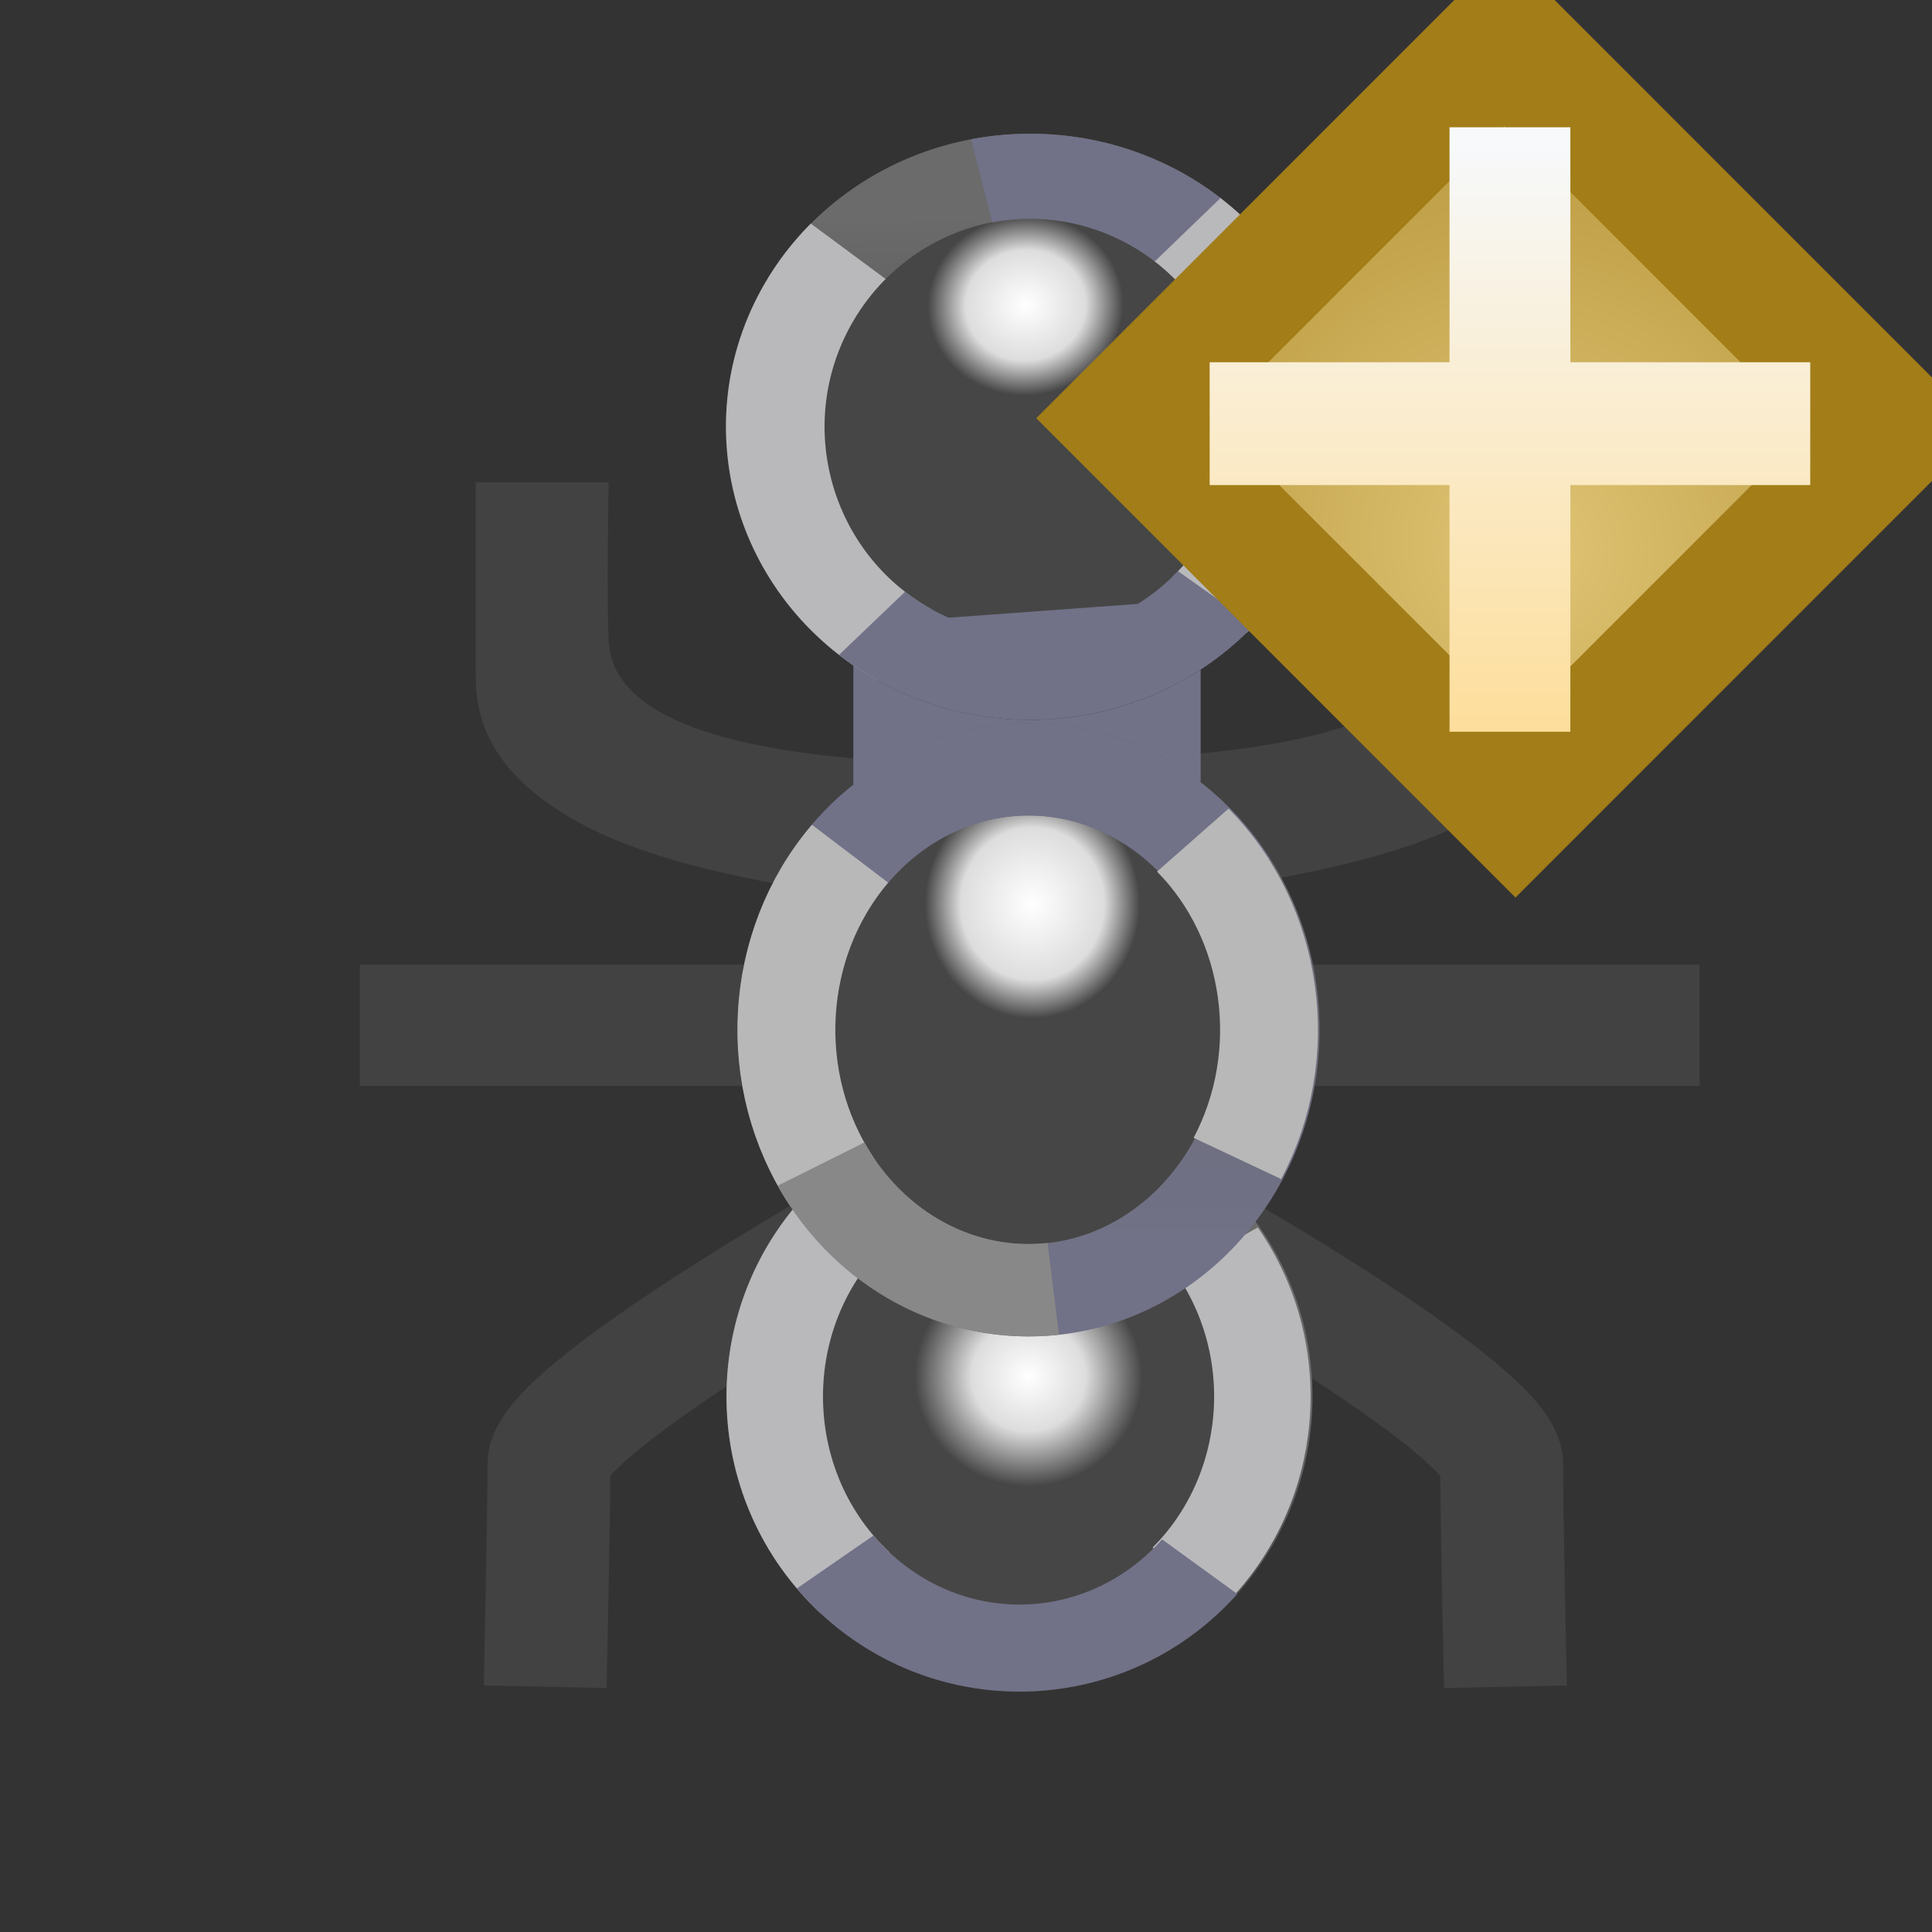 <?xml version="1.0" encoding="UTF-8" standalone="no"?>
<!-- Created with Inkscape (http://www.inkscape.org/) -->

<svg
   width="16"
   height="16"
   id="svg2"
   version="1.1"
   inkscape:version="1.3.2 (091e20e, 2023-11-25, custom)"
   sodipodi:docname="new_ant_project.svg"
   xmlns:inkscape="http://www.inkscape.org/namespaces/inkscape"
   xmlns:sodipodi="http://sodipodi.sourceforge.net/DTD/sodipodi-0.dtd"
   xmlns:xlink="http://www.w3.org/1999/xlink"
   xmlns="http://www.w3.org/2000/svg"
   xmlns:svg="http://www.w3.org/2000/svg"
   xmlns:rdf="http://www.w3.org/1999/02/22-rdf-syntax-ns#"
   xmlns:cc="http://creativecommons.org/ns#"
   xmlns:dc="http://purl.org/dc/elements/1.1/">
  <rect width="100%" height="100%" fill="#333333" stroke="none"/>
  <defs
     id="defs4">
    <radialGradient
       inkscape:collect="always"
       xlink:href="#linearGradient5328-5"
       id="radialGradient5366-0"
       gradientUnits="userSpaceOnUse"
       gradientTransform="matrix(0.439,0,0,0.409,4.404,1.747)"
       cx="7.844"
       cy="3.083"
       fx="7.844"
       fy="3.083"
       r="2.35" />
    <linearGradient
       id="linearGradient5328-5">
      <stop
         style="stop-color:#ffffff;stop-opacity:1;"
         offset="0"
         id="stop5330-9" />
      <stop
         style="stop-color:#464646;stop-opacity:1;"
         offset="1"
         id="stop5332-8" />
    </linearGradient>
    <linearGradient
       inkscape:collect="always"
       xlink:href="#linearGradient5209-0"
       id="linearGradient5368-1"
       gradientUnits="userSpaceOnUse"
       x1="7.83"
       y1="5.575"
       x2="7.83"
       y2="1.504" />
    <linearGradient
       id="linearGradient5209-0">
      <stop
         style="stop-color:#131313;stop-opacity:1;"
         offset="0"
         id="stop5211-9" />
      <stop
         style="stop-color:#6b6b6b;stop-opacity:1;"
         offset="1"
         id="stop5213-4" />
    </linearGradient>
    <radialGradient
       inkscape:collect="always"
       xlink:href="#linearGradient5328-5"
       id="radialGradient5370-9"
       gradientUnits="userSpaceOnUse"
       gradientTransform="matrix(0.575,0,0,0.568,3.325,1.624)"
       cx="7.899"
       cy="3.052"
       fx="7.899"
       fy="3.052"
       r="2.35" />
    <linearGradient
       inkscape:collect="always"
       xlink:href="#linearGradient5209-0"
       id="linearGradient5372-5"
       gradientUnits="userSpaceOnUse"
       x1="7.83"
       y1="5.968"
       x2="7.83"
       y2="2.87" />
    <radialGradient
       inkscape:collect="always"
       xlink:href="#linearGradient5328-5"
       id="radialGradient5374-4"
       gradientUnits="userSpaceOnUse"
       gradientTransform="matrix(0.461,0,0,0.406,4.22,1.992)"
       cx="7.822"
       cy="2.527"
       fx="7.822"
       fy="2.527"
       r="2.35" />
    <linearGradient
       inkscape:collect="always"
       xlink:href="#linearGradient5209-0"
       id="linearGradient5376-4"
       gradientUnits="userSpaceOnUse"
       x1="7.845"
       y1="5.653"
       x2="7.845"
       y2="1.018" />
    <radialGradient
       inkscape:collect="always"
       xlink:href="#linearGradient4528-9-5-7-9"
       id="radialGradient3091-1-9-6"
       gradientUnits="userSpaceOnUse"
       gradientTransform="matrix(1.851,-8.813921e-6,8.4531434e-6,1.775,644.25,572.636)"
       cx="-757.205"
       cy="-738.838"
       fx="-757.205"
       fy="-738.838"
       r="3.48" />
    <linearGradient
       id="linearGradient4528-9-5-7-9">
      <stop
         style="stop-color:#e0c576;stop-opacity:1;"
         offset="0"
         id="stop4530-0-5-0-5" />
      <stop
         style="stop-color:#9e7916;stop-opacity:1"
         offset="1"
         id="stop4532-7-9-3-3" />
    </linearGradient>
    <linearGradient
       inkscape:collect="always"
       xlink:href="#linearGradient6281-8-0-1-6-6-4-2"
       id="linearGradient3093-5-2-7"
       gradientUnits="userSpaceOnUse"
       gradientTransform="matrix(2.32,0,0,2.32,10.2,1043.185)"
       x1="0.938"
       y1="4.844"
       x2="0.938"
       y2="7.549" />
    <linearGradient
       id="linearGradient6281-8-0-1-6-6-4-2">
      <stop
         id="stop6283-0-2-2-1-2-0-1"
         offset="0"
         style="stop-color:#f7f9fb;stop-opacity:1" />
      <stop
         id="stop6285-5-0-9-7-6-9-9"
         offset="1"
         style="stop-color:#ffd680;stop-opacity:1" />
    </linearGradient>
    <radialGradient
       inkscape:collect="always"
       xlink:href="#linearGradient3844"
       id="radialGradient5366-0-3"
       gradientUnits="userSpaceOnUse"
       gradientTransform="matrix(0.309,0.024,-0.027,0.331,5.463,1.717)"
       cx="7.738"
       cy="2.433"
       fx="7.738"
       fy="2.433"
       r="2.35" />
    <linearGradient
       id="linearGradient3844">
      <stop
         id="stop3846"
         offset="0"
         style="stop-color:#ffffff;stop-opacity:1;" />
      <stop
         style="stop-color:#dddddd;stop-opacity:1;"
         offset="0.612"
         id="stop3848" />
      <stop
         id="stop3850"
         offset="1"
         style="stop-color:#464646;stop-opacity:1;" />
    </linearGradient>
    <linearGradient
       inkscape:collect="always"
       xlink:href="#linearGradient3860"
       id="linearGradient5368-1-6"
       gradientUnits="userSpaceOnUse"
       x1="7.83"
       y1="5.575"
       x2="7.802"
       y2="1.931" />
    <linearGradient
       id="linearGradient3860">
      <stop
         id="stop3862"
         offset="0"
         style="stop-color:#424242;stop-opacity:1" />
      <stop
         id="stop3864"
         offset="1"
         style="stop-color:#6b6b6b;stop-opacity:1;" />
    </linearGradient>
    <radialGradient
       inkscape:collect="always"
       xlink:href="#linearGradient5328-5-8"
       id="radialGradient5370-9-9"
       gradientUnits="userSpaceOnUse"
       gradientTransform="matrix(0.376,-2.0140452e-8,1.7614747e-8,0.403,4.908,2.193)"
       cx="7.938"
       cy="3.452"
       fx="7.938"
       fy="3.452"
       r="2.35" />
    <linearGradient
       id="linearGradient5328-5-8">
      <stop
         style="stop-color:#ffffff;stop-opacity:1;"
         offset="0"
         id="stop5330-9-7" />
      <stop
         id="stop3842"
         offset="0.5"
         style="stop-color:#dddddd;stop-opacity:1;" />
      <stop
         style="stop-color:#464646;stop-opacity:1;"
         offset="1"
         id="stop5332-8-9" />
    </linearGradient>
    <linearGradient
       inkscape:collect="always"
       xlink:href="#linearGradient5209-0-5"
       id="linearGradient5372-5-5"
       gradientUnits="userSpaceOnUse"
       x1="7.83"
       y1="5.968"
       x2="7.889"
       y2="3.584" />
    <linearGradient
       id="linearGradient5209-0-5">
      <stop
         style="stop-color:#4c4c4c;stop-opacity:1"
         offset="0"
         id="stop5211-9-5" />
      <stop
         style="stop-color:#6b6b6b;stop-opacity:1;"
         offset="1"
         id="stop5213-4-6" />
    </linearGradient>
    <radialGradient
       inkscape:collect="always"
       xlink:href="#linearGradient3852"
       id="radialGradient5374-4-7"
       gradientUnits="userSpaceOnUse"
       gradientTransform="matrix(0.359,-0.015,0.013,0.405,4.984,2.107)"
       cx="7.93"
       cy="1.786"
       fx="7.93"
       fy="1.786"
       r="2.35" />
    <linearGradient
       id="linearGradient3852">
      <stop
         id="stop3854"
         offset="0"
         style="stop-color:#ffffff;stop-opacity:1;" />
      <stop
         style="stop-color:#dddddd;stop-opacity:1;"
         offset="0.666"
         id="stop3856" />
      <stop
         id="stop3858"
         offset="1"
         style="stop-color:#464646;stop-opacity:1;" />
    </linearGradient>
    <linearGradient
       inkscape:collect="always"
       xlink:href="#linearGradient3866"
       id="linearGradient5376-4-5"
       gradientUnits="userSpaceOnUse"
       x1="7.845"
       y1="5.653"
       x2="7.845"
       y2="1.018" />
    <linearGradient
       id="linearGradient3866">
      <stop
         id="stop3868"
         offset="0"
         style="stop-color:#717188;stop-opacity:1" />
      <stop
         id="stop3870"
         offset="1"
         style="stop-color:#6b6b6b;stop-opacity:1;" />
    </linearGradient>
    <radialGradient
       inkscape:collect="always"
       xlink:href="#linearGradient3844-9"
       id="radialGradient5366-0-3-9"
       gradientUnits="userSpaceOnUse"
       gradientTransform="matrix(0.309,0.024,-0.027,0.331,5.463,1.717)"
       cx="7.738"
       cy="2.433"
       fx="7.738"
       fy="2.433"
       r="2.35" />
    <linearGradient
       id="linearGradient3844-9">
      <stop
         id="stop3846-9"
         offset="0"
         style="stop-color:#ffffff;stop-opacity:1;" />
      <stop
         style="stop-color:#dddddd;stop-opacity:1;"
         offset="0.612"
         id="stop3848-7" />
      <stop
         id="stop3850-0"
         offset="1"
         style="stop-color:#464646;stop-opacity:1;" />
    </linearGradient>
    <linearGradient
       inkscape:collect="always"
       xlink:href="#linearGradient3860-7"
       id="linearGradient5368-1-6-1"
       gradientUnits="userSpaceOnUse"
       x1="7.83"
       y1="5.575"
       x2="7.802"
       y2="1.931" />
    <linearGradient
       id="linearGradient3860-7">
      <stop
         id="stop3862-9"
         offset="0"
         style="stop-color:#424242;stop-opacity:1" />
      <stop
         id="stop3864-3"
         offset="1"
         style="stop-color:#6b6b6b;stop-opacity:1;" />
    </linearGradient>
    <radialGradient
       inkscape:collect="always"
       xlink:href="#linearGradient5328-5-8-7"
       id="radialGradient5370-9-9-0"
       gradientUnits="userSpaceOnUse"
       gradientTransform="matrix(0.376,-2.0140452e-8,1.7614747e-8,0.403,4.908,2.193)"
       cx="7.938"
       cy="3.452"
       fx="7.938"
       fy="3.452"
       r="2.35" />
    <linearGradient
       id="linearGradient5328-5-8-7">
      <stop
         style="stop-color:#ffffff;stop-opacity:1;"
         offset="0"
         id="stop5330-9-7-4" />
      <stop
         id="stop3842-1"
         offset="0.5"
         style="stop-color:#dddddd;stop-opacity:1;" />
      <stop
         style="stop-color:#464646;stop-opacity:1;"
         offset="1"
         id="stop5332-8-9-4" />
    </linearGradient>
    <linearGradient
       inkscape:collect="always"
       xlink:href="#linearGradient5209-0-5-8"
       id="linearGradient5372-5-5-3"
       gradientUnits="userSpaceOnUse"
       x1="7.83"
       y1="5.968"
       x2="7.889"
       y2="3.584" />
    <linearGradient
       id="linearGradient5209-0-5-8">
      <stop
         style="stop-color:#4c4c4c;stop-opacity:1"
         offset="0"
         id="stop5211-9-5-0" />
      <stop
         style="stop-color:#6b6b6b;stop-opacity:1;"
         offset="1"
         id="stop5213-4-6-1" />
    </linearGradient>
    <radialGradient
       inkscape:collect="always"
       xlink:href="#linearGradient3852-9"
       id="radialGradient5374-4-7-6"
       gradientUnits="userSpaceOnUse"
       gradientTransform="matrix(0.359,-0.015,0.013,0.405,4.984,2.107)"
       cx="7.93"
       cy="1.786"
       fx="7.93"
       fy="1.786"
       r="2.35" />
    <linearGradient
       id="linearGradient3852-9">
      <stop
         id="stop3854-8"
         offset="0"
         style="stop-color:#ffffff;stop-opacity:1;" />
      <stop
         style="stop-color:#dddddd;stop-opacity:1;"
         offset="0.666"
         id="stop3856-8" />
      <stop
         id="stop3858-6"
         offset="1"
         style="stop-color:#464646;stop-opacity:1;" />
    </linearGradient>
    <linearGradient
       inkscape:collect="always"
       xlink:href="#linearGradient3866-9"
       id="linearGradient5376-4-5-0"
       gradientUnits="userSpaceOnUse"
       x1="7.845"
       y1="5.653"
       x2="7.845"
       y2="1.018" />
    <linearGradient
       id="linearGradient3866-9">
      <stop
         id="stop3868-7"
         offset="0"
         style="stop-color:#717188;stop-opacity:1" />
      <stop
         id="stop3870-0"
         offset="1"
         style="stop-color:#6b6b6b;stop-opacity:1;" />
    </linearGradient>
  </defs>
  <sodipodi:namedview
     id="base"
     pagecolor="#ffffff"
     bordercolor="#666666"
     borderopacity="1.0"
     inkscape:pageopacity="0.0"
     inkscape:pageshadow="2"
     inkscape:zoom="16"
     inkscape:cx="11.96875"
     inkscape:cy="5.15625"
     inkscape:document-units="px"
     inkscape:current-layer="g5354"
     showgrid="true"
     inkscape:window-width="1920"
     inkscape:window-height="991"
     inkscape:window-x="-9"
     inkscape:window-y="-9"
     inkscape:window-maximized="1"
     showguides="true"
     inkscape:guide-bbox="true"
     inkscape:showpageshadow="2"
     inkscape:pagecheckerboard="0"
     inkscape:deskcolor="#d1d1d1">
    <inkscape:grid
       type="xygrid"
       id="grid3006"
       originx="0"
       originy="0"
       spacingy="1"
       spacingx="1"
       units="px"
       visible="true" />
  </sodipodi:namedview>
  <g
     inkscape:label="Layer 1"
     inkscape:groupmode="layer"
     id="layer1"
     style="display:inline"
     transform="translate(0,-1036.362)">
    <g
       style="display:inline"
       id="g5354"
       transform="matrix(1.036,0,0,1,-12.636,-0.318)">
      <g
         id="g5221"
         transform="translate(2.755,0)">
        <g
           style="display:inline"
           id="g5354-1"
           transform="translate(-2.755,-2.4429755e-7)">
          <path
             style="fill:#424242;fill-opacity:1;stroke:none"
             d="m 16,1040.675 1.062,0 c 0,0 -0.016,0.971 0,1.312 0.031,0.68 1.089,0.911 2.136,0.988 l -0.369,1.091 c -0.26,-0.033 -1.305,-0.191 -1.961,-0.55 -0.685,-0.376 -0.868,-0.808 -0.868,-1.226 0,-0.679 0,-1.615 0,-1.615 z"
             id="path5232-7"
             inkscape:connector-curvature="0"
             sodipodi:nodetypes="ccsccssc" />
          <rect
             style="fill:#424242;fill-opacity:1;stroke:none"
             id="rect5291-2"
             width="3.599"
             height="1.004"
             x="15.073"
             y="1044.669" />
          <path
             style="fill:none;stroke:#424242;stroke-width:0.982px;stroke-linecap:butt;stroke-linejoin:round;stroke-opacity:1"
             d="m 21.758,1046.93 c 0,0 2.443,1.434 2.443,1.875 0,0.441 0.03,1.844 0.03,1.844"
             id="path3990"
             inkscape:connector-curvature="0"
             sodipodi:nodetypes="czc" />
          <rect
             style="fill:#424242;fill-opacity:1;stroke:none;display:inline"
             id="rect5291-0-9"
             width="3.581"
             height="1.004"
             x="22.202"
             y="1044.669" />
          <path
             style="fill:#424242;fill-opacity:1;stroke:none;display:inline"
             d="m 24.786,1040.643 -1.062,0 c 0,0 0.016,0.971 0,1.312 -0.031,0.68 -1.15,0.911 -2.196,0.988 l 0.369,1.091 c 0.26,-0.033 1.366,-0.191 2.022,-0.55 0.685,-0.376 0.868,-0.808 0.868,-1.226 0,-0.679 0,-1.615 0,-1.615 z"
             id="path5232-0-8"
             inkscape:connector-curvature="0"
             sodipodi:nodetypes="ccsccssc" />
          <path
             style="fill:none;stroke:#424242;stroke-width:0.982px;stroke-linecap:butt;stroke-linejoin:round;stroke-opacity:1;display:inline"
             d="m 19.028,1046.93 c 0,0 -2.443,1.434 -2.443,1.875 0,0.441 -0.03,1.844 -0.03,1.844"
             id="path3990-6"
             inkscape:connector-curvature="0"
             sodipodi:nodetypes="czc" />
          <g
             id="g5221-0"
             transform="matrix(1.227,0,0,1,-0.698,0)">
            <rect
               style="fill:#717188;fill-opacity:1;stroke:none"
               id="rect4812"
               width="2.875"
               height="1.5"
               x="7.062"
               y="5.031"
               transform="matrix(0.787,0,0,1,10.511,1036.68)" />
            <path
               transform="matrix(0.874,0,0,0.958,10.384,1036.614)"
               d="m 9.723,3.758 c 0,1.196 -0.851,2.166 -1.9,2.166 -1.05,0 -1.9,-0.97 -1.9,-2.166 0,-1.196 0.851,-2.166 1.9,-2.166 1.05,0 1.9,0.97 1.9,2.166 z"
               sodipodi:ry="2.1655145"
               sodipodi:rx="1.9003495"
               sodipodi:cy="3.7582138"
               sodipodi:cx="7.8223686"
               id="path5160-5"
               style="fill:url(#radialGradient5366-0-3-9);fill-opacity:1;stroke:url(#linearGradient5368-1-6-1);stroke-width:0.735;stroke-miterlimit:4;stroke-opacity:1;stroke-dasharray:none"
               sodipodi:type="arc" />
            <path
               transform="matrix(0.839,0,0,0.962,10.588,1044.63)"
               d="m 9.723,3.758 c 0,1.196 -0.851,2.166 -1.9,2.166 -1.05,0 -1.9,-0.97 -1.9,-2.166 0,-1.196 0.851,-2.166 1.9,-2.166 1.05,0 1.9,0.97 1.9,2.166 z"
               sodipodi:ry="2.1655145"
               sodipodi:rx="1.9003495"
               sodipodi:cy="3.7582138"
               sodipodi:cx="7.8223686"
               id="path5160-4-0"
               style="fill:url(#radialGradient5370-9-9-0);fill-opacity:1;stroke:url(#linearGradient5372-5-5-3);stroke-width:0.749;stroke-miterlimit:4;stroke-opacity:1;stroke-dasharray:none;display:inline"
               sodipodi:type="arc" />
            <path
               transform="matrix(-0.839,0,0,0.962,23.702,1044.63)"
               d="M 6.496,5.309 C 5.824,4.563 5.731,3.37 6.275,2.501"
               sodipodi:ry="2.1655145"
               sodipodi:rx="1.9003495"
               sodipodi:cy="3.7582138"
               sodipodi:cx="7.8223686"
               id="path5160-4-3-3"
               style="fill:none;stroke:#b9b9bc;stroke-width:0.749;stroke-miterlimit:4;stroke-opacity:1;stroke-dasharray:none;display:inline"
               sodipodi:type="arc"
               sodipodi:start="2.3434902"
               sodipodi:end="3.7612772"
               sodipodi:open="true" />
            <path
               transform="matrix(0.874,0,0,0.958,10.384,1036.614)"
               d="M 6.884,5.642 C 5.972,5.051 5.652,3.73 6.17,2.689 6.251,2.526 6.351,2.375 6.466,2.241"
               sodipodi:ry="2.1655145"
               sodipodi:rx="1.9003495"
               sodipodi:cy="3.7582138"
               sodipodi:cx="7.8223686"
               id="path5160-8"
               style="fill:none;stroke:#b9b9bc;stroke-width:0.735;stroke-miterlimit:4;stroke-opacity:1;stroke-dasharray:none;display:inline"
               sodipodi:type="arc"
               sodipodi:start="2.0869535"
               sodipodi:end="3.917834"
               sodipodi:open="true" />
            <path
               transform="matrix(0.874,0,0,0.958,10.384,1036.614)"
               d="M 8.989,2.049 C 9.817,2.783 9.967,4.143 9.323,5.087 9.273,5.161 9.219,5.23 9.161,5.296"
               sodipodi:ry="2.1655145"
               sodipodi:rx="1.9003495"
               sodipodi:cy="3.7582138"
               sodipodi:cx="7.8223686"
               id="path5160-18"
               style="fill:none;stroke:#b9b9bc;stroke-width:0.735;stroke-miterlimit:4;stroke-opacity:1;stroke-dasharray:none;display:inline"
               sodipodi:type="arc"
               sodipodi:start="5.3732517"
               sodipodi:end="7.0725853"
               sodipodi:open="true" />
            <path
               transform="matrix(0.874,0,0,0.958,10.384,1036.614)"
               d="M 9.208,5.24 C 8.532,6.06 7.418,6.155 6.644,5.457"
               sodipodi:ry="2.1655145"
               sodipodi:rx="1.9003495"
               sodipodi:cy="3.7582138"
               sodipodi:cx="7.8223686"
               id="path5160-1"
               style="fill:#717188;fill-opacity:1;stroke:#717188;stroke-width:0.735;stroke-miterlimit:4;stroke-opacity:1;stroke-dasharray:none;display:inline"
               sodipodi:type="arc"
               sodipodi:start="0.75366766"
               sodipodi:end="2.2398193"
               sodipodi:open="true" />
            <path
               transform="matrix(0.874,0,0,0.958,10.384,1036.614)"
               d="M 7.461,1.632 C 8.002,1.513 8.562,1.667 8.996,2.055"
               sodipodi:ry="2.1655145"
               sodipodi:rx="1.9003495"
               sodipodi:cy="3.7582138"
               sodipodi:cx="7.8223686"
               id="path5160-1-9"
               style="fill:none;stroke:#717188;stroke-width:0.735;stroke-miterlimit:4;stroke-opacity:1;stroke-dasharray:none;display:inline"
               sodipodi:type="arc"
               sodipodi:start="4.520821"
               sodipodi:end="5.3779153"
               sodipodi:open="true" />
            <path
               transform="matrix(0.839,0,0,0.962,10.588,1044.63)"
               d="M 6.542,5.358 C 5.766,4.552 5.711,3.182 6.418,2.299 c 0.013,-0.017 0.027,-0.033 0.041,-0.049"
               sodipodi:ry="2.1655145"
               sodipodi:rx="1.9003495"
               sodipodi:cy="3.7582138"
               sodipodi:cx="7.8223686"
               id="path5160-4-3"
               style="fill:none;stroke:#b9b9bc;stroke-width:0.749;stroke-miterlimit:4;stroke-opacity:1;stroke-dasharray:none;display:inline"
               sodipodi:type="arc"
               sodipodi:start="2.310371"
               sodipodi:end="3.9124135"
               sodipodi:open="true" />
            <path
               transform="matrix(0.839,0,0,0.962,10.588,1044.63)"
               d="M 9.222,5.223 C 8.513,6.104 7.311,6.162 6.537,5.354 6.486,5.3 6.437,5.243 6.391,5.183"
               sodipodi:ry="2.1655145"
               sodipodi:rx="1.9003495"
               sodipodi:cy="3.7582138"
               sodipodi:cx="7.8223686"
               id="path5160-4-2"
               style="fill:none;stroke:#717188;stroke-width:0.749;stroke-miterlimit:4;stroke-opacity:1;stroke-dasharray:none;display:inline"
               sodipodi:type="arc"
               sodipodi:start="0.74261977"
               sodipodi:end="2.423416"
               sodipodi:open="true" />
            <g
               id="g4814">
              <path
                 sodipodi:type="arc"
                 style="fill:url(#radialGradient5374-4-7-6);fill-opacity:1;stroke:url(#linearGradient5376-4-5-0);stroke-width:0.768;stroke-miterlimit:4;stroke-opacity:1;stroke-dasharray:none;display:inline"
                 id="path5160-2-30"
                 sodipodi:cx="7.8223686"
                 sodipodi:cy="3.7582138"
                 sodipodi:rx="1.9003495"
                 sodipodi:ry="2.1655145"
                 d="m 9.723,3.758 c 0,1.196 -0.851,2.166 -1.9,2.166 -1.05,0 -1.9,-0.97 -1.9,-2.166 0,-1.196 0.851,-2.166 1.9,-2.166 1.05,0 1.9,0.97 1.9,2.166 z"
                 transform="matrix(0.83,0,0,0.996,10.717,1041.465)" />
              <path
                 sodipodi:open="true"
                 sodipodi:end="5.6827975"
                 sodipodi:start="3.6613798"
                 sodipodi:type="arc"
                 style="fill:none;stroke:#717188;stroke-width:0.768;stroke-miterlimit:4;stroke-opacity:1;stroke-dasharray:none;display:inline"
                 id="path5160-2-6"
                 sodipodi:cx="7.8223686"
                 sodipodi:cy="3.7582138"
                 sodipodi:rx="1.9003495"
                 sodipodi:ry="2.1655145"
                 d="M 6.173,2.683 C 6.694,1.645 7.855,1.285 8.766,1.879 9.015,2.041 9.228,2.265 9.39,2.535"
                 transform="matrix(0.83,0,0,0.996,10.717,1041.465)" />
              <path
                 sodipodi:open="true"
                 sodipodi:end="3.8838563"
                 sodipodi:start="2.5213143"
                 sodipodi:type="arc"
                 style="fill:none;stroke:#b8b8b8;stroke-width:0.768;stroke-miterlimit:4;stroke-opacity:1;stroke-dasharray:none;display:inline"
                 id="path5160-2-3"
                 sodipodi:cx="7.8223686"
                 sodipodi:cy="3.7582138"
                 sodipodi:rx="1.9003495"
                 sodipodi:ry="2.1655145"
                 d="M 6.276,5.017 C 5.754,4.184 5.815,3.049 6.422,2.294"
                 transform="matrix(0.83,0,0,0.996,10.717,1041.465)" />
              <path
                 sodipodi:open="true"
                 sodipodi:end="3.9572396"
                 sodipodi:start="2.6247041"
                 sodipodi:type="arc"
                 style="fill:none;stroke:#b8b8b8;stroke-width:0.768;stroke-miterlimit:4;stroke-opacity:1;stroke-dasharray:none;display:inline"
                 id="path5160-2-3-5"
                 sodipodi:cx="7.8223686"
                 sodipodi:cy="3.7582138"
                 sodipodi:rx="1.9003495"
                 sodipodi:ry="2.1655145"
                 d="M 6.17,4.828 C 5.737,3.96 5.881,2.866 6.52,2.181"
                 transform="matrix(-0.83,0,0,0.996,23.692,1041.465)" />
              <path
                 sodipodi:open="true"
                 sodipodi:end="2.5996145"
                 sodipodi:start="1.4683672"
                 sodipodi:type="arc"
                 style="fill:none;stroke:#888888;stroke-width:0.768;stroke-miterlimit:4;stroke-opacity:1;stroke-dasharray:none;display:inline"
                 id="path5160-2-3-6"
                 sodipodi:cx="7.8223686"
                 sodipodi:cy="3.7582138"
                 sodipodi:rx="1.9003495"
                 sodipodi:ry="2.1655145"
                 d="M 8.017,5.912 C 7.284,5.998 6.574,5.594 6.194,4.875"
                 transform="matrix(0.83,0,0,0.996,10.717,1041.465)" />
            </g>
          </g>
        </g>
        <g
           style="display:inline"
           id="g6432"
           transform="matrix(0.965,0,0,1,23.928,-10.951)">
          <g
             style="display:inline"
             id="g4514"
             transform="translate(-5.537,-5.624)">
            <g
               id="g4522"
               transform="translate(-9.938,0)">
              <rect
                 style="fill:url(#radialGradient3091-1-9-6);fill-opacity:1;stroke:#a27d18;stroke-width:1.032;stroke-miterlimit:4;stroke-opacity:1;stroke-dasharray:none;display:inline"
                 id="rect3910"
                 width="4.583"
                 height="4.454"
                 x="-758.823"
                 y="-740.411"
                 transform="matrix(-0.707,-0.707,0.707,-0.707,0,0)" />
              <path
                 sodipodi:nodetypes="ccccccccccccc"
                 inkscape:connector-curvature="0"
                 id="path5581-5-5"
                 d="m 12.471,1054.309 1.001,0 0,1.946 1.987,0 0,1.017 -1.987,0 0,2.043 -1.001,0 0,-2.043 -1.987,0 0,-1.017 1.987,0 z"
                 style="fill:url(#linearGradient3093-5-2-7);fill-opacity:1;stroke:none;display:inline" />
            </g>
          </g>
        </g>
      </g>
    </g>
  </g>
</svg>

